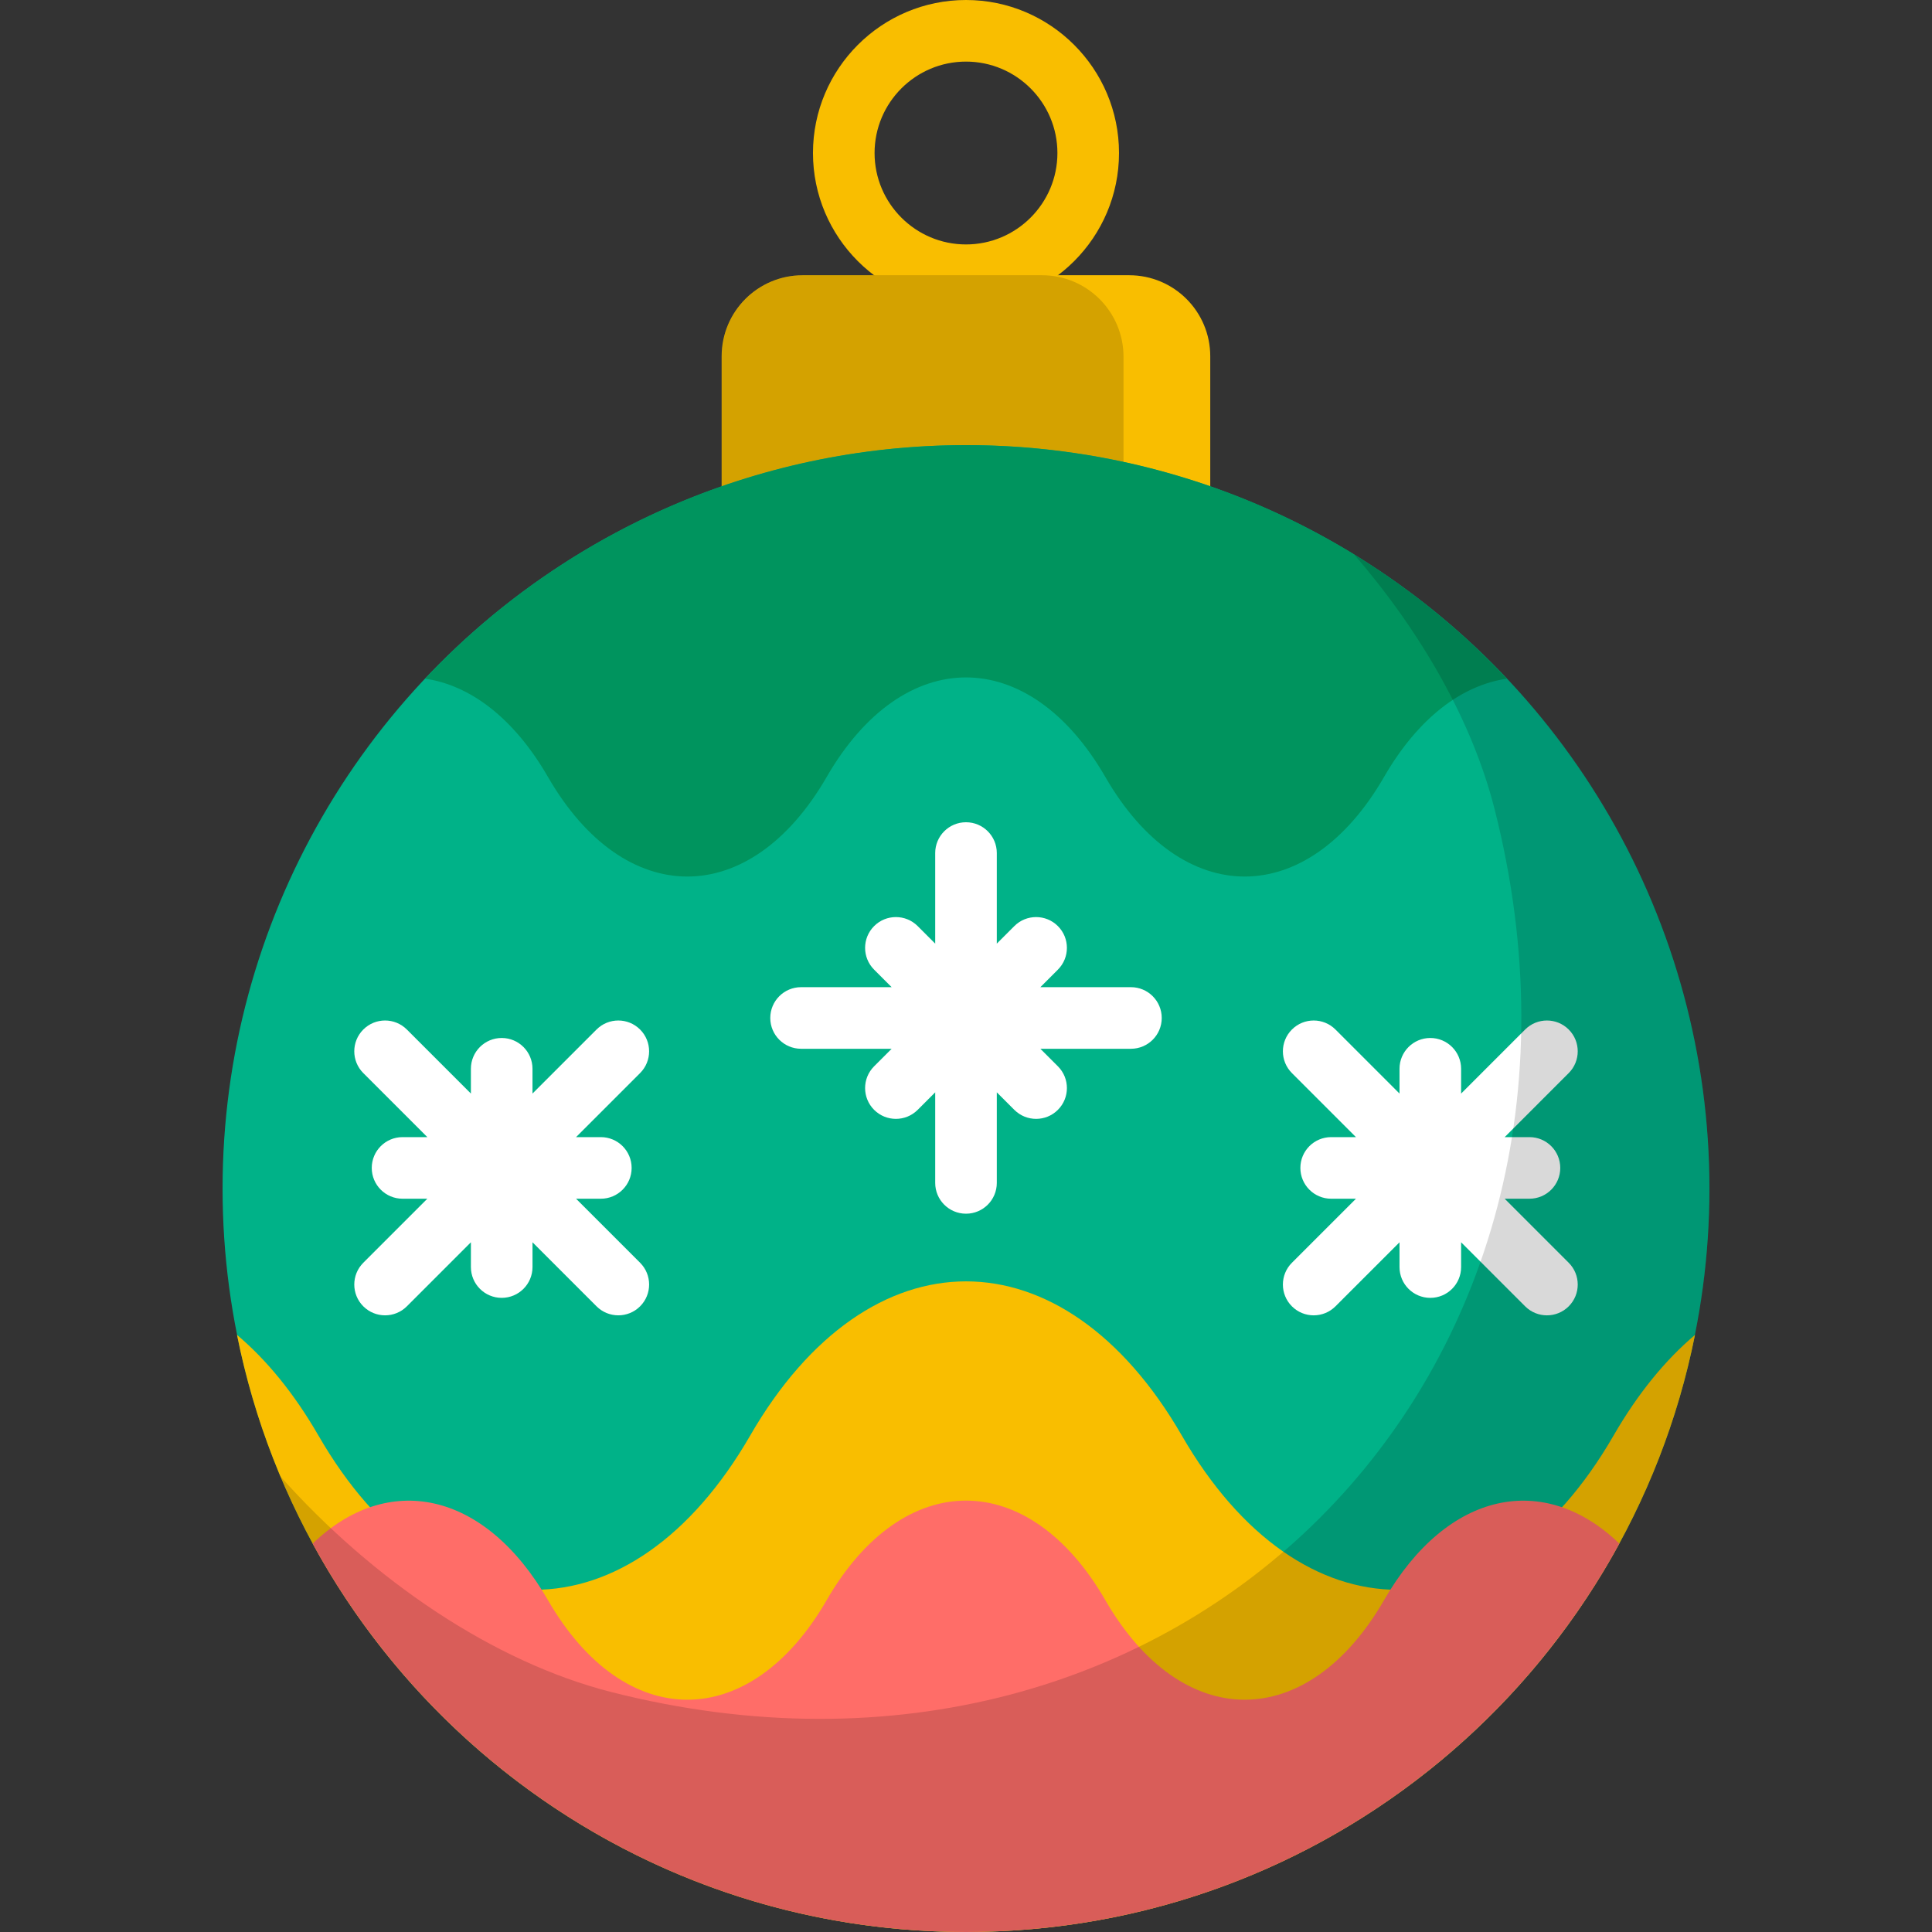 <?xml version="1.0" encoding="iso-8859-1"?>
<!-- Generator: Adobe Illustrator 19.0.0, SVG Export Plug-In . SVG Version: 6.00 Build 0)  -->
<svg version="1.1" id="Capa_1" xmlns="http://www.w3.org/2000/svg" xmlns:xlink="http://www.w3.org/1999/xlink" x="0px" y="0px"
	 viewBox="0 0 512.004 512.004" style="enable-background:new 0 0 512.004 512.004;" xml:space="preserve">
<rect x="0" y="0" width="512.004" height="512.004" fill="#333333" stroke="none"/>
<g>
	<path style="fill:#F9BE00;" d="M256,81.103c-22.36,0-40.552-18.191-40.552-40.552S233.64,0,256,0s40.552,18.191,40.552,40.552
		S278.36,81.103,256,81.103z M256,16.324c-13.358,0-24.228,10.868-24.228,24.228S242.641,64.78,256,64.78
		c13.358,0,24.228-10.868,24.228-24.228S269.359,16.324,256,16.324z"/>
	<path style="fill:#F9BE00;" d="M299.256,72.942h-86.533c-11.861,0-21.476,9.615-21.476,21.476v47.094
		c0,11.861,9.615,21.476,21.476,21.476h86.533c11.861,0,21.476-9.615,21.476-21.476V94.417
		C320.732,82.556,311.117,72.942,299.256,72.942z"/>
</g>
<path style="opacity:0.15;enable-background:new    ;" d="M276.139,72.942h-63.288c-11.932,0-21.604,9.672-21.604,21.604v46.84
	c0,11.932,9.672,21.604,21.604,21.604h63.288c11.932,0,21.604-9.672,21.604-21.604V94.545
	C297.742,82.614,288.07,72.942,276.139,72.942z"/>
<circle style="fill:#00B288;" cx="256.002" cy="314.986" r="197.018"/>
<g>
	<path style="fill:#FFFFFF;" d="M299.711,261.613h-24.003l4.645-4.645c3.188-3.189,3.188-8.356,0-11.543
		c-3.189-3.186-8.356-3.186-11.543,0l-4.645,4.645v-24.002c0-4.509-3.653-8.162-8.162-8.162c-4.508,0-8.162,3.653-8.162,8.162
		v24.002l-4.644-4.645c-3.189-3.186-8.356-3.186-11.544,0c-3.188,3.189-3.188,8.356,0,11.543l4.645,4.645h-24.003
		c-4.509,0-8.162,3.653-8.162,8.162c0,4.509,3.653,8.162,8.162,8.162h24.003l-4.645,4.645c-3.188,3.189-3.188,8.356,0,11.543
		c1.594,1.593,3.684,2.39,5.772,2.39c2.088,0,4.178-0.797,5.772-2.39l4.644-4.645v24.003c0,4.509,3.654,8.162,8.162,8.162
		c4.509,0,8.162-3.653,8.162-8.162V289.48l4.645,4.645c1.594,1.593,3.684,2.39,5.772,2.39s4.178-0.797,5.772-2.39
		c3.188-3.189,3.188-8.356,0-11.543l-4.645-4.645h24.003c4.509,0,8.162-3.653,8.162-8.162
		C307.874,265.267,304.22,261.613,299.711,261.613z"/>
	<path style="fill:#FFFFFF;" d="M398.757,317.675h6.569c4.509,0,8.162-3.653,8.162-8.162s-3.653-8.162-8.162-8.162h-6.569
		l16.971-16.973c3.188-3.189,3.188-8.356,0-11.543c-3.189-3.186-8.356-3.186-11.543,0l-16.973,16.973v-6.568
		c0-4.509-3.653-8.162-8.162-8.162s-8.162,3.653-8.162,8.162v6.567l-16.971-16.971c-3.189-3.185-8.356-3.188-11.544,0
		c-3.188,3.189-3.188,8.356,0,11.543l16.973,16.973h-6.569c-4.509,0-8.162,3.653-8.162,8.162s3.653,8.162,8.162,8.162h6.569
		l-16.973,16.973c-3.188,3.189-3.188,8.356,0,11.543c1.594,1.593,3.684,2.39,5.772,2.39c2.088,0,4.178-0.798,5.772-2.39
		l16.971-16.971v6.567c0,4.509,3.653,8.162,8.162,8.162s8.162-3.653,8.162-8.162v-6.568l16.973,16.973
		c1.594,1.593,3.683,2.39,5.772,2.39c2.088,0,4.178-0.798,5.772-2.39c3.188-3.189,3.188-8.356,0-11.543L398.757,317.675z"/>
	<path style="fill:#FFFFFF;" d="M152.66,317.675h6.569c4.509,0,8.162-3.653,8.162-8.162s-3.653-8.162-8.162-8.162h-6.569
		l16.971-16.973c3.188-3.189,3.188-8.356,0-11.543c-3.189-3.186-8.356-3.186-11.543,0l-16.971,16.971v-6.567
		c0-4.509-3.653-8.162-8.162-8.162c-4.509,0-8.162,3.653-8.162,8.162v6.568l-16.972-16.972c-3.189-3.185-8.356-3.188-11.543,0
		c-3.188,3.189-3.188,8.356,0,11.543l16.971,16.973h-6.569c-4.509,0-8.162,3.653-8.162,8.162s3.653,8.162,8.162,8.162h6.569
		l-16.97,16.972c-3.188,3.189-3.188,8.356,0,11.543c1.594,1.593,3.684,2.39,5.772,2.39c2.088,0,4.178-0.798,5.772-2.39
		l16.972-16.973v6.568c0,4.509,3.653,8.162,8.162,8.162c4.508,0,8.162-3.653,8.162-8.162v-6.567l16.971,16.971
		c1.594,1.593,3.683,2.39,5.772,2.39c2.088,0,4.178-0.798,5.772-2.39c3.188-3.189,3.188-8.356,0-11.543L152.66,317.675z"/>
</g>
<path style="fill:#F9BE00;" d="M427.612,380.448c-31.462,54.492-82.943,54.492-114.405,0c-31.46-54.495-82.943-54.495-114.404,0
	c-31.463,54.492-82.944,54.492-114.404,0c-6.466-11.2-13.78-20.09-21.589-26.683c18.015,90.236,97.658,158.234,193.192,158.234
	c95.531,0,175.172-67.994,193.19-158.226C441.385,360.365,434.075,369.253,427.612,380.448z"/>
<path style="fill:#FF6D68;" d="M366.784,424.064c-20.309,35.177-53.543,35.177-73.854,0c-20.309-35.178-53.543-35.178-73.854,0
	c-20.31,35.177-53.543,35.177-73.854,0c-16.819-29.133-42.497-34.114-62.363-14.994c33.392,61.318,98.406,102.931,173.14,102.931
	c74.736,0,139.751-41.614,173.142-102.934C409.277,389.952,383.602,394.934,366.784,424.064z"/>
<path style="fill:#00945E;" d="M256,117.965c-56.5,0-107.438,23.789-143.363,61.891c11.903,1.698,23.53,10.369,32.586,26.055
	c20.31,35.177,53.543,35.177,73.854,0c20.31-35.179,53.543-35.179,73.854,0c20.31,35.177,53.545,35.177,73.854,0
	c9.054-15.683,20.679-24.354,32.58-26.054C363.438,141.756,312.5,117.965,256,117.965z"/>
<path style="opacity:0.15;enable-background:new    ;" d="M358.848,146.916c17.789,20.613,31.306,44.203,37.216,67.447
	c38.28,150.549-83.504,272.333-234.053,234.053c-31.322-7.964-63.277-29.738-87.72-57.172C104.099,462.183,174.23,512,256,512
	c108.81,0,197.017-88.208,197.017-197.017C453.017,243.866,415.333,181.557,358.848,146.916z"/>
<g>
</g>
<g>
</g>
<g>
</g>
<g>
</g>
<g>
</g>
<g>
</g>
<g>
</g>
<g>
</g>
<g>
</g>
<g>
</g>
<g>
</g>
<g>
</g>
<g>
</g>
<g>
</g>
<g>
</g>
</svg>

